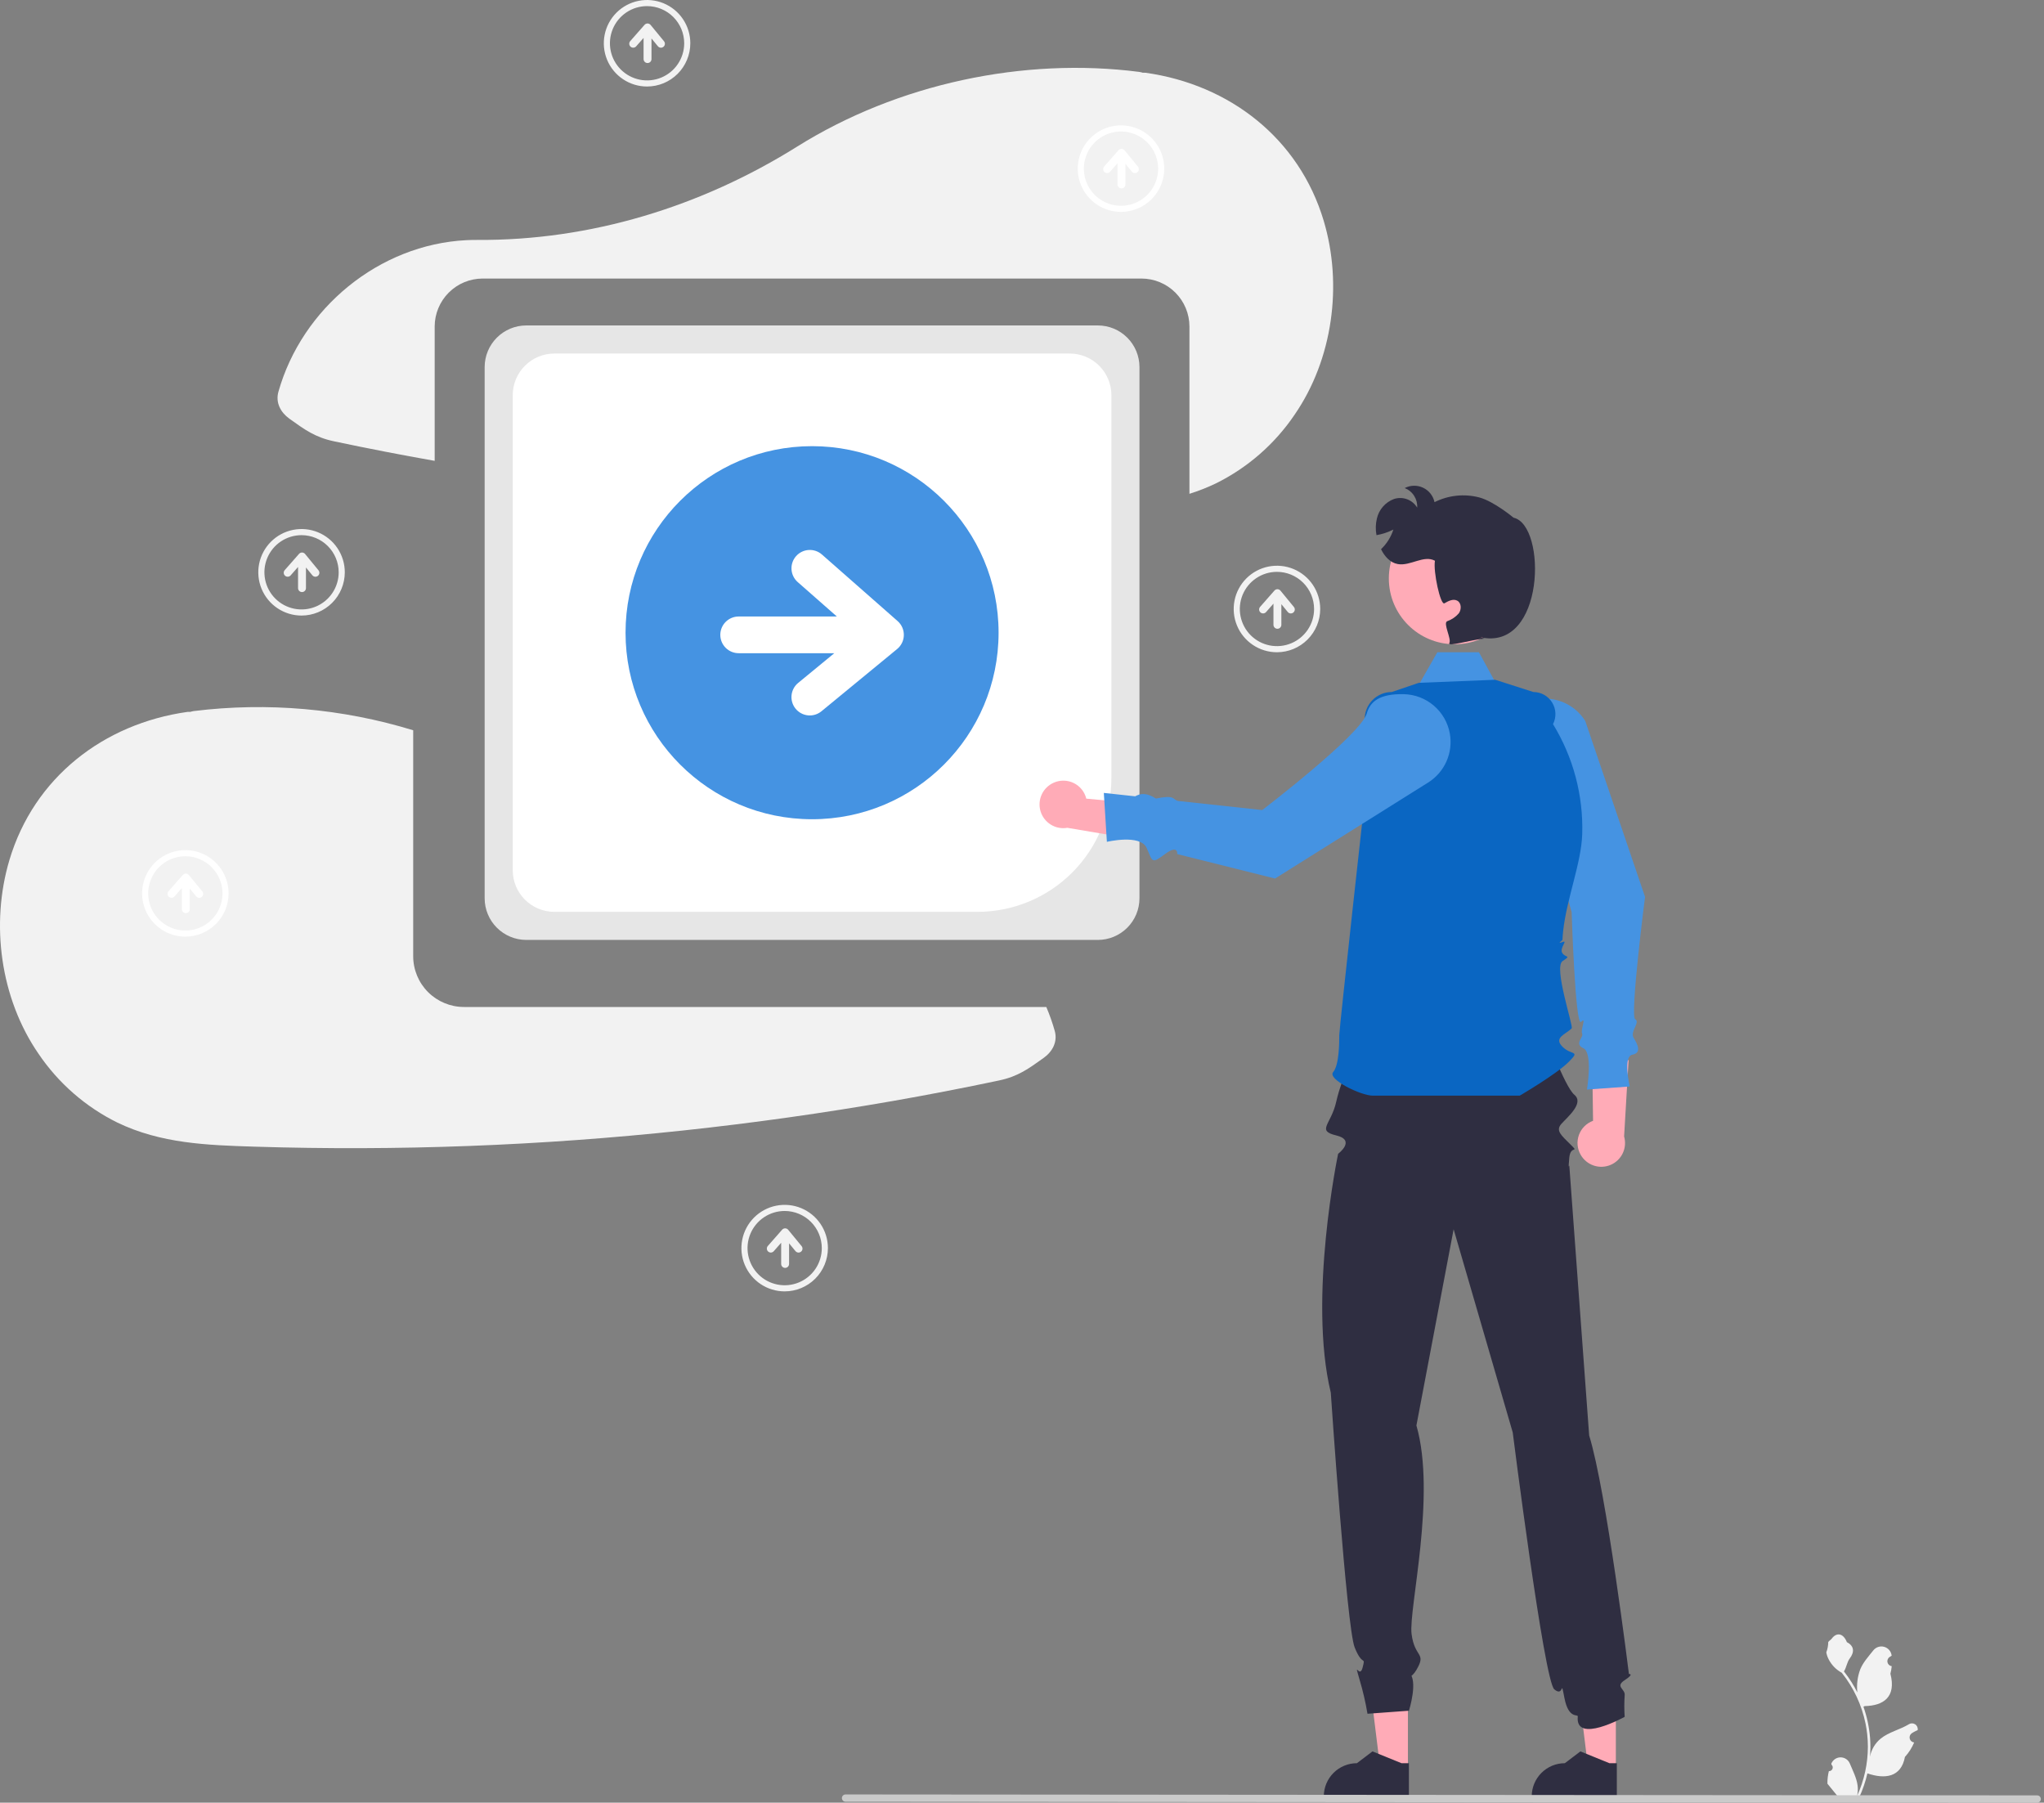 <svg width="567" height="500" viewBox="0 0 567 500" fill="none" xmlns="http://www.w3.org/2000/svg">
<rect x="0" y="0" width="567" height="500" fill="#808080" stroke="none"/>
<g clip-path="url(#clip0_22_955)">
<path d="M438.48 320.309C438 319.481 437.708 318.557 437.623 317.603C437.539 316.649 437.665 315.689 437.992 314.789C438.319 313.889 438.839 313.072 439.516 312.395C440.193 311.718 441.011 311.198 441.911 310.871L441.573 287.6L451.765 294.111L450.523 315.211C450.972 316.759 450.837 318.419 450.145 319.874C449.453 321.33 448.25 322.481 446.766 323.109C445.281 323.738 443.618 323.8 442.091 323.284C440.564 322.767 439.279 321.709 438.48 320.309Z" fill="#FFABB7"/>
<path d="M426.197 193.965C423.176 194.499 420.433 196.063 418.436 198.392C416.439 200.721 415.31 203.67 415.243 206.737C415.095 213.548 417.368 216.087 420.58 217.005C426.517 218.701 435.973 253.009 435.973 253.009C435.973 253.009 436.977 285.008 438.595 283.428C440.214 281.848 438.382 285.535 438.874 286.66C439.366 287.785 436.542 289.47 439.227 290.748C441.911 292.026 440.214 302.205 440.214 302.205L452.089 301.356C452.089 301.356 450.117 293.065 452.799 292.546C455.482 292.026 454.263 289.667 453.176 287.878C452.089 286.089 455.099 283.539 453.594 282.694C452.089 281.848 456.33 248.768 456.33 248.768L439.749 199.98C438.345 197.742 436.306 195.974 433.891 194.903C431.477 193.831 428.798 193.504 426.197 193.965Z" fill="#4593E2"/>
<path d="M390.171 195.885L398.713 180.913H410.253L418.909 196.733L390.171 195.885Z" fill="#4593E2"/>
<path d="M367.194 61.245C360.369 38.382 341.086 23.457 317.786 20.183C317.529 20.146 317.286 20.194 317.031 20.178C316.701 20.077 316.364 19.999 316.024 19.946C283.98 15.804 249.001 23.221 221.161 40.641C194.474 57.338 163.811 66.759 132.333 66.55C131.355 66.543 130.374 66.565 129.388 66.614C105.163 67.822 83.784 85.457 77.235 108.651C76.375 111.694 77.873 114.413 80.281 116.137C84.513 119.168 87.404 121.293 92.611 122.396C101.902 124.364 111.224 126.174 120.578 127.825V90.565C120.582 87.038 121.985 83.656 124.48 81.162C126.974 78.667 130.356 77.264 133.883 77.26H316.644C320.171 77.264 323.553 78.667 326.047 81.162C328.541 83.656 329.944 87.038 329.949 90.565V136.968C332.455 136.184 334.902 135.221 337.271 134.085C346.087 129.731 353.619 123.158 359.127 115.012C369.708 99.659 372.503 79.026 367.194 61.245Z" fill="#F2F2F2"/>
<path d="M290.244 279.304H128.682C124.954 279.299 121.38 277.816 118.743 275.18C116.107 272.544 114.624 268.969 114.62 265.241V202.551C94.942 196.527 74.216 194.71 53.79 197.219C53.45 197.272 53.113 197.35 52.783 197.451C52.528 197.467 52.285 197.42 52.028 197.456C28.728 200.73 9.445 215.655 2.62 238.518C-2.689 256.299 0.106 276.933 10.687 292.285C16.195 300.431 23.727 307.004 32.543 311.359C44.662 317.196 57.417 317.635 70.644 318.047C110.356 319.286 150.107 317.784 189.613 313.55C209.054 311.465 228.415 308.74 247.696 305.375C257.564 303.648 267.4 301.746 277.203 299.669C282.41 298.566 285.3 296.442 289.532 293.411C291.941 291.686 293.438 288.967 292.579 285.924C291.94 283.67 291.161 281.459 290.244 279.304Z" fill="#F2F2F2"/>
<path d="M304.542 260.705H145.984C142.924 260.702 139.99 259.484 137.826 257.32C135.662 255.156 134.445 252.222 134.441 249.162V101.811C134.445 98.75 135.662 95.816 137.826 93.652C139.99 91.488 142.924 90.271 145.984 90.268H304.542C307.603 90.271 310.537 91.488 312.701 93.652C314.865 95.816 316.082 98.75 316.086 101.811V249.162C316.082 252.222 314.865 255.156 312.701 257.32C310.537 259.484 307.603 260.702 304.542 260.705Z" fill="#E6E6E6"/>
<path d="M271.171 252.919H153.772C150.712 252.916 147.778 251.698 145.614 249.535C143.45 247.371 142.233 244.437 142.229 241.376V109.603C142.233 106.543 143.45 103.609 145.614 101.445C147.778 99.281 150.712 98.064 153.772 98.06H296.757C299.817 98.064 302.751 99.281 304.915 101.445C307.079 103.609 308.296 106.543 308.3 109.603V215.79C308.289 225.634 304.373 235.072 297.413 242.032C290.452 248.993 281.014 252.908 271.171 252.919Z" fill="white"/>
<path d="M225.264 227.23C253.84 227.23 277.004 204.065 277.004 175.49C277.004 146.914 253.84 123.75 225.264 123.75C196.689 123.75 173.524 146.914 173.524 175.49C173.524 204.065 196.689 227.23 225.264 227.23Z" fill="#4593E2"/>
<path d="M227.87 197.283L248.866 180.017C249.436 179.549 249.897 178.962 250.217 178.298C250.538 177.634 250.71 176.908 250.722 176.171C250.734 175.433 250.586 174.702 250.288 174.028C249.99 173.353 249.548 172.752 248.995 172.265L227.998 153.801C226.984 152.911 225.659 152.461 224.313 152.548C222.967 152.635 221.711 153.253 220.82 154.266C219.93 155.278 219.477 156.603 219.563 157.949C219.648 159.295 220.265 160.552 221.277 161.444L232.14 170.997L204.9 170.997C203.55 170.997 202.256 171.534 201.301 172.488C200.347 173.442 199.811 174.737 199.811 176.087C199.811 177.436 200.347 178.731 201.301 179.685C202.256 180.64 203.55 181.176 204.9 181.176L231.432 181.176L221.405 189.422C220.362 190.279 219.703 191.515 219.572 192.859C219.441 194.202 219.849 195.542 220.707 196.585C221.564 197.627 222.8 198.287 224.144 198.418C225.487 198.549 226.827 198.14 227.87 197.283Z" fill="white"/>
<path d="M448.232 490.533L440.557 490.532L436.905 460.924L448.235 460.925L448.232 490.533Z" fill="#FFABB7"/>
<path d="M448.503 498.54L424.898 498.539V498.24C424.898 495.804 425.866 493.467 427.589 491.744C429.312 490.021 431.649 489.053 434.086 489.053L438.398 485.782L446.443 489.053L448.503 489.053L448.503 498.54Z" fill="#2F2E41"/>
<path d="M390.555 490.533L382.879 490.532L379.228 460.924L390.557 460.925L390.555 490.533Z" fill="#FFABB7"/>
<path d="M390.826 498.54L367.221 498.539V498.24C367.221 495.804 368.189 493.467 369.912 491.744C371.635 490.021 373.972 489.053 376.409 489.053L380.721 485.782L388.766 489.053L390.826 489.053L390.826 498.54Z" fill="#2F2E41"/>
<path d="M450.68 466.028C453.481 464.198 451.858 464.316 451.858 464.316C451.858 464.316 445.596 413.543 440.832 398.157L435.318 323.23C435.318 323.23 434.968 324.725 435.318 321.092C435.668 317.459 438.213 320.004 435.668 317.459C433.124 314.915 431.427 313.618 433.124 311.722C434.82 309.826 439.5 305.989 436.736 303.667C433.972 301.344 428.533 286.195 428.533 286.195L375.521 286.619L377.641 286.195C377.641 286.195 371.024 283.74 374.055 286.937C377.086 290.135 372.358 297.964 370.662 305.598C369.257 311.92 365.086 313.598 370.662 314.928C376.238 316.258 371.192 320.026 371.192 320.026C371.192 320.026 362.798 359.988 369.159 386.282C369.159 386.282 373.548 451.315 375.769 456.908C377.991 462.501 378.839 459.108 377.991 462.501C377.143 465.894 375.446 459.957 377.143 465.894C378.069 468.995 378.801 472.151 379.337 475.343L390.841 474.495C390.841 474.495 393.512 466.074 390.841 463.864C388.169 461.653 390.014 468.105 392.909 463.182C395.803 458.26 392.41 459.957 391.562 453.171C390.714 446.385 398.496 414.775 392.909 395.38L403.234 340.957L419.627 397.309C419.627 397.309 428.322 466.132 431.147 468.557C433.972 470.983 432.831 465.095 433.972 470.983C435.125 476.933 437.744 475.356 437.67 476.085C436.88 483.865 450.68 476.191 450.68 476.191C450.545 474.214 450.545 472.231 450.68 470.254C450.936 468.439 447.88 467.858 450.68 466.028Z" fill="#2F2E41"/>
<path d="M380.84 303.901C377.448 303.901 368.117 299.306 369.814 297.363C371.51 295.419 371.51 288.968 371.51 287.104C371.51 285.241 379.144 216.537 379.144 216.537L378.564 199.715C378.529 198.707 378.698 197.702 379.06 196.76C379.421 195.818 379.969 194.959 380.67 194.233C381.371 193.508 382.211 192.931 383.14 192.536C384.069 192.142 385.067 191.939 386.076 191.939L393.563 189.395L414.768 188.546L425.342 191.939C426.391 191.939 427.423 192.208 428.338 192.721C429.254 193.234 430.022 193.973 430.57 194.868C431.118 195.762 431.427 196.783 431.467 197.831C431.508 198.879 431.279 199.921 430.802 200.855C436.413 210.016 439.229 220.614 438.905 231.352C438.662 239.385 434.592 249.196 433.611 258.272C433.525 259.069 433.462 259.86 433.429 260.643C433.419 260.862 431.683 261.951 433.404 261.297C435.125 260.643 432.482 262.951 433.379 264.341C434.277 265.732 436.016 264.88 433.45 266.578C430.884 268.277 436.531 284.683 435.973 285.241C434.277 286.937 430.884 287.785 433.429 290.33C435.973 292.875 438.518 291.178 435.125 294.571C431.732 297.964 421.567 303.901 421.567 303.901L380.84 303.901Z" fill="#0A66C2"/>
<path d="M403.516 178.697C413.599 178.697 421.772 170.523 421.772 160.441C421.772 150.358 413.599 142.185 403.516 142.185C393.434 142.185 385.26 150.358 385.26 160.441C385.26 170.523 393.434 178.697 403.516 178.697Z" fill="#FFABB7"/>
<path d="M292.326 217.083C293.202 216.696 294.151 216.506 295.109 216.525C296.066 216.545 297.007 216.774 297.866 217.197C298.725 217.62 299.481 218.226 300.081 218.973C300.68 219.719 301.108 220.588 301.336 221.518L324.506 223.71L316.927 233.135L296.086 229.608C294.498 229.887 292.863 229.573 291.491 228.726C290.12 227.88 289.106 226.56 288.642 225.016C288.179 223.472 288.298 221.812 288.977 220.35C289.656 218.887 290.847 217.725 292.326 217.083Z" fill="#FFABB7"/>
<path d="M402.184 203.493C401.65 200.472 400.086 197.73 397.757 195.732C395.428 193.735 392.479 192.607 389.412 192.54C382.601 192.392 380.062 194.665 379.144 197.876C377.448 203.814 350.138 224.685 350.138 224.685L326.685 222.147C325.274 221.688 325.943 220.404 320.641 221.492C318.029 219.782 316.34 220.072 314.886 220.87L306.199 219.93L307.047 233.501C307.047 233.501 316.346 231.289 318.074 235.197C319.801 239.106 319.406 239.667 323.163 236.894C326.92 234.12 326.556 236.894 326.556 236.894L353.698 243.679L396.168 217.045C398.406 215.642 400.174 213.602 401.246 211.188C402.318 208.774 402.644 206.094 402.184 203.493Z" fill="#4593E2"/>
<path d="M410.604 176.739L411.8 177.121C408.059 177.435 401.392 179.522 402.045 178.368C402.698 177.214 400.23 172.863 401.435 172.312C402.687 171.873 403.803 171.116 404.675 170.115C405.438 169.046 405.421 167.282 404.276 166.629C403.165 165.984 401.791 166.68 400.688 167.333C399.577 167.978 397.524 158.495 398.05 155.535C394.954 153.838 391.205 157.087 387.728 156.451C385.599 156.06 384.064 154.313 383.097 152.328C384.676 150.83 385.852 148.957 386.515 146.883C385.039 147.627 383.461 148.15 381.833 148.435C381.541 146.895 381.581 145.31 381.952 143.787C382.236 142.571 382.815 141.444 383.64 140.506C384.464 139.568 385.507 138.848 386.676 138.409C387.862 138.016 389.147 138.039 390.319 138.473C391.491 138.908 392.48 139.729 393.122 140.801C393.194 139.647 392.898 138.499 392.276 137.524C391.654 136.548 390.739 135.795 389.662 135.373C390.448 134.965 391.317 134.744 392.203 134.728C393.088 134.712 393.965 134.9 394.766 135.279C395.566 135.657 396.268 136.215 396.818 136.91C397.367 137.605 397.748 138.417 397.932 139.283C401.762 137.363 406.157 136.894 410.307 137.96C414.412 139.037 419.857 143.592 419.857 143.592C429.12 145.636 428.679 180.853 410.604 176.739Z" fill="#2F2E41"/>
<path d="M507.32 491.261C507.532 491.271 507.741 491.215 507.92 491.102C508.098 490.989 508.238 490.823 508.32 490.628C508.401 490.433 508.421 490.218 508.376 490.011C508.331 489.804 508.224 489.616 508.068 489.473L507.997 489.192L508.026 489.124C508.238 488.621 508.595 488.193 509.051 487.892C509.507 487.591 510.041 487.432 510.587 487.434C511.133 487.436 511.667 487.599 512.12 487.903C512.574 488.207 512.927 488.639 513.136 489.143C513.972 491.156 515.037 493.173 515.299 495.302C515.414 496.243 515.365 497.196 515.155 498.121C517.118 493.838 518.138 489.183 518.144 484.472C518.145 483.29 518.079 482.108 517.947 480.933C517.839 479.97 517.688 479.014 517.495 478.064C516.443 472.913 514.183 468.084 510.903 463.975C509.315 463.109 508.031 461.776 507.223 460.158C506.931 459.576 506.724 458.955 506.61 458.314C506.957 457.396 507.14 456.423 507.15 455.442C507.399 455.063 507.846 454.875 508.119 454.505C509.475 452.667 511.343 452.988 512.318 455.486C514.401 456.537 514.422 458.281 513.143 459.958C512.33 461.025 512.218 462.469 511.505 463.611C511.578 463.705 511.654 463.796 511.728 463.89C513.07 465.616 514.24 467.469 515.22 469.422C514.982 467.234 515.266 465.019 516.05 462.962C516.845 461.045 518.335 459.43 519.647 457.772C519.994 457.327 520.465 456.995 521.001 456.817C521.537 456.64 522.113 456.625 522.657 456.775C523.202 456.925 523.689 457.233 524.058 457.66C524.428 458.087 524.662 458.614 524.732 459.174L524.739 459.247C524.545 459.357 524.354 459.474 524.167 459.597C523.933 459.754 523.751 459.978 523.646 460.24C523.541 460.501 523.517 460.789 523.578 461.064C523.639 461.339 523.782 461.59 523.988 461.782C524.194 461.975 524.453 462.101 524.732 462.144L524.76 462.149C524.691 462.851 524.568 463.547 524.393 464.231C526.076 470.739 522.443 473.11 517.254 473.216C517.14 473.275 517.028 473.334 516.914 473.39C517.899 476.181 518.517 479.089 518.752 482.04C518.885 483.782 518.877 485.531 518.728 487.27L518.737 487.209C519.113 485.274 520.145 483.528 521.659 482.267C523.908 480.42 527.084 479.739 529.51 478.255C529.768 478.089 530.068 478.001 530.374 478C530.68 477.999 530.98 478.086 531.239 478.25C531.498 478.415 531.704 478.65 531.833 478.927C531.963 479.205 532.01 479.514 531.97 479.817L531.96 479.882C531.599 480.029 531.247 480.199 530.906 480.39C530.711 480.5 530.521 480.617 530.334 480.74C530.099 480.897 529.918 481.121 529.813 481.382C529.708 481.644 529.684 481.931 529.745 482.207C529.806 482.482 529.949 482.732 530.154 482.925C530.36 483.118 530.619 483.244 530.898 483.287L530.927 483.291L530.985 483.3C530.368 484.775 529.5 486.133 528.422 487.314C527.37 492.996 522.85 493.535 518.015 491.881H518.012C517.481 494.186 516.713 496.43 515.719 498.576H507.526C507.496 498.485 507.47 498.391 507.443 498.3C508.202 498.348 508.963 498.302 509.71 498.165C509.103 497.419 508.495 496.667 507.887 495.921C507.873 495.907 507.861 495.893 507.849 495.877C507.54 495.496 507.229 495.117 506.921 494.735C506.904 493.565 507.039 492.397 507.32 491.261Z" fill="#F2F2F2"/>
<path d="M234.551 499.74L565.115 500C565.383 500 565.64 499.894 565.829 499.704C566.019 499.515 566.125 499.258 566.125 498.99C566.125 498.722 566.019 498.466 565.829 498.276C565.64 498.087 565.383 497.98 565.115 497.98L234.551 497.72C234.283 497.72 234.026 497.826 233.837 498.015C233.647 498.205 233.541 498.462 233.541 498.73C233.541 498.998 233.647 499.254 233.837 499.444C234.026 499.633 234.283 499.74 234.551 499.74Z" fill="#CACACA"/>
<path d="M217.663 358.186C215.29 358.186 212.97 357.482 210.997 356.164C209.024 354.845 207.486 352.972 206.578 350.779C205.67 348.587 205.432 346.174 205.895 343.847C206.358 341.52 207.501 339.382 209.179 337.704C210.857 336.026 212.995 334.883 215.322 334.42C217.649 333.957 220.062 334.195 222.254 335.103C224.447 336.011 226.32 337.549 227.639 339.522C228.957 341.495 229.661 343.815 229.661 346.188C229.657 349.369 228.392 352.418 226.143 354.668C223.893 356.917 220.844 358.182 217.663 358.186ZM217.663 335.886C215.625 335.886 213.634 336.49 211.939 337.622C210.245 338.754 208.925 340.363 208.145 342.245C207.365 344.128 207.161 346.199 207.559 348.197C207.956 350.196 208.938 352.031 210.378 353.472C211.819 354.913 213.655 355.894 215.653 356.292C217.651 356.689 219.723 356.485 221.605 355.705C223.487 354.926 225.096 353.605 226.228 351.911C227.36 350.217 227.965 348.225 227.965 346.188C227.961 343.456 226.875 340.838 224.944 338.907C223.013 336.975 220.394 335.889 217.663 335.886Z" fill="#F2F2F2"/>
<path d="M222.36 345.627L218.639 341.102C218.538 340.979 218.412 340.88 218.268 340.811C218.125 340.742 217.969 340.704 217.81 340.702C217.651 340.699 217.493 340.731 217.348 340.795C217.203 340.86 217.073 340.955 216.968 341.074L212.989 345.599C212.799 345.818 212.703 346.103 212.722 346.392C212.742 346.681 212.875 346.951 213.092 347.142C213.31 347.333 213.595 347.431 213.884 347.413C214.173 347.395 214.444 347.264 214.636 347.047L216.695 344.706V350.577C216.695 350.868 216.811 351.146 217.016 351.352C217.222 351.558 217.501 351.673 217.792 351.673C218.083 351.673 218.362 351.558 218.567 351.352C218.773 351.146 218.888 350.868 218.888 350.577V344.859L220.665 347.02C220.85 347.244 221.117 347.386 221.406 347.415C221.696 347.443 221.984 347.355 222.209 347.17C222.434 346.985 222.576 346.719 222.604 346.43C222.632 346.14 222.544 345.851 222.36 345.627Z" fill="#F2F2F2"/>
<path d="M354.222 180.913C351.849 180.913 349.53 180.209 347.557 178.891C345.584 177.572 344.046 175.699 343.138 173.506C342.229 171.314 341.992 168.901 342.455 166.574C342.918 164.247 344.06 162.109 345.738 160.431C347.416 158.753 349.554 157.61 351.882 157.147C354.209 156.684 356.622 156.922 358.814 157.83C361.006 158.738 362.88 160.276 364.199 162.249C365.517 164.222 366.221 166.542 366.221 168.915C366.217 172.096 364.952 175.145 362.702 177.395C360.453 179.644 357.403 180.909 354.222 180.913ZM354.222 158.613C352.185 158.613 350.193 159.217 348.499 160.349C346.805 161.481 345.485 163.09 344.705 164.972C343.925 166.855 343.721 168.926 344.119 170.924C344.516 172.923 345.497 174.758 346.938 176.199C348.379 177.64 350.214 178.621 352.213 179.019C354.211 179.416 356.282 179.212 358.165 178.432C360.047 177.653 361.656 176.332 362.788 174.638C363.92 172.944 364.524 170.952 364.524 168.915C364.521 166.183 363.435 163.565 361.504 161.634C359.572 159.702 356.954 158.616 354.222 158.613Z" fill="#F2F2F2"/>
<path d="M358.919 168.354L355.199 163.829C355.098 163.706 354.971 163.607 354.828 163.538C354.685 163.469 354.528 163.431 354.37 163.429C354.211 163.426 354.053 163.458 353.908 163.522C353.762 163.587 353.633 163.682 353.528 163.801L349.549 168.326C349.359 168.545 349.263 168.83 349.282 169.119C349.301 169.408 349.435 169.678 349.652 169.869C349.87 170.061 350.154 170.158 350.444 170.14C350.733 170.123 351.003 169.991 351.196 169.774L353.255 167.433V173.304C353.255 173.595 353.37 173.874 353.576 174.079C353.782 174.285 354.061 174.4 354.351 174.4C354.642 174.4 354.921 174.285 355.127 174.079C355.333 173.874 355.448 173.595 355.448 173.304V167.586L357.225 169.747C357.41 169.971 357.676 170.114 357.966 170.142C358.255 170.17 358.544 170.082 358.769 169.897C358.993 169.713 359.136 169.446 359.164 169.157C359.192 168.867 359.104 168.578 358.919 168.354Z" fill="#F2F2F2"/>
<path d="M83.648 170.735C81.275 170.735 78.955 170.031 76.982 168.713C75.009 167.394 73.471 165.52 72.563 163.328C71.655 161.136 71.417 158.723 71.88 156.396C72.343 154.068 73.486 151.93 75.164 150.252C76.842 148.574 78.979 147.432 81.307 146.969C83.634 146.506 86.047 146.743 88.239 147.652C90.431 148.56 92.305 150.098 93.624 152.071C94.942 154.044 95.646 156.363 95.646 158.736C95.642 161.917 94.377 164.967 92.128 167.216C89.878 169.466 86.829 170.731 83.648 170.735ZM83.648 148.435C81.61 148.435 79.618 149.039 77.924 150.171C76.23 151.303 74.91 152.912 74.13 154.794C73.35 156.677 73.146 158.748 73.544 160.746C73.941 162.745 74.922 164.58 76.363 166.021C77.804 167.462 79.639 168.443 81.638 168.84C83.636 169.238 85.707 169.034 87.59 168.254C89.472 167.474 91.081 166.154 92.213 164.46C93.345 162.766 93.949 160.774 93.949 158.736C93.946 156.005 92.86 153.387 90.929 151.455C88.997 149.524 86.379 148.438 83.648 148.435Z" fill="#F2F2F2"/>
<path d="M88.345 158.175L84.624 153.65C84.523 153.527 84.396 153.428 84.253 153.359C84.11 153.29 83.954 153.253 83.795 153.25C83.636 153.248 83.478 153.279 83.333 153.344C83.188 153.408 83.058 153.503 82.953 153.622L78.974 158.147C78.784 158.366 78.688 158.651 78.707 158.94C78.727 159.229 78.86 159.499 79.077 159.69C79.295 159.882 79.579 159.979 79.869 159.962C80.158 159.944 80.429 159.812 80.621 159.596L82.68 157.255V163.125C82.68 163.416 82.795 163.695 83.001 163.9C83.207 164.106 83.486 164.222 83.777 164.222C84.067 164.222 84.346 164.106 84.552 163.9C84.758 163.695 84.873 163.416 84.873 163.125V157.407L86.65 159.568C86.835 159.793 87.102 159.935 87.391 159.963C87.68 159.991 87.969 159.903 88.194 159.719C88.419 159.534 88.561 159.267 88.589 158.978C88.617 158.688 88.529 158.399 88.345 158.175Z" fill="#F2F2F2"/>
<path d="M179.494 23.996C177.121 23.996 174.801 23.293 172.828 21.974C170.855 20.656 169.317 18.782 168.409 16.59C167.501 14.397 167.263 11.985 167.726 9.657C168.189 7.33 169.332 5.192 171.01 3.514C172.688 1.836 174.826 0.694 177.153 0.231C179.481 -0.232 181.893 0.005 184.085 0.913C186.278 1.821 188.152 3.359 189.47 5.332C190.788 7.305 191.492 9.625 191.492 11.998C191.488 15.179 190.223 18.229 187.974 20.478C185.725 22.727 182.675 23.993 179.494 23.996ZM179.494 1.696C177.456 1.696 175.465 2.301 173.77 3.433C172.076 4.565 170.756 6.173 169.976 8.056C169.197 9.938 168.993 12.01 169.39 14.008C169.788 16.006 170.769 17.842 172.209 19.283C173.65 20.723 175.486 21.704 177.484 22.102C179.482 22.5 181.554 22.296 183.436 21.516C185.319 20.736 186.927 19.416 188.059 17.721C189.191 16.027 189.796 14.036 189.796 11.998C189.793 9.267 188.706 6.648 186.775 4.717C184.844 2.786 182.225 1.699 179.494 1.696Z" fill="#F2F2F2"/>
<path d="M184.191 11.437L180.47 6.912C180.369 6.79 180.243 6.69 180.099 6.621C179.956 6.552 179.8 6.515 179.641 6.512C179.482 6.51 179.325 6.542 179.179 6.606C179.034 6.67 178.904 6.765 178.799 6.885L174.82 11.409C174.63 11.628 174.534 11.913 174.554 12.202C174.573 12.492 174.706 12.761 174.924 12.953C175.141 13.144 175.426 13.242 175.715 13.224C176.004 13.206 176.275 13.075 176.467 12.858L178.526 10.517V16.387C178.526 16.678 178.642 16.957 178.847 17.163C179.053 17.368 179.332 17.484 179.623 17.484C179.914 17.484 180.193 17.368 180.398 17.163C180.604 16.957 180.72 16.678 180.72 16.387V10.669L182.497 12.83C182.681 13.055 182.948 13.197 183.237 13.225C183.527 13.254 183.816 13.165 184.04 12.981C184.265 12.796 184.407 12.53 184.435 12.24C184.463 11.951 184.376 11.662 184.191 11.437Z" fill="#F2F2F2"/>
<path d="M51.416 259.795C49.043 259.795 46.723 259.091 44.75 257.773C42.777 256.455 41.239 254.581 40.331 252.388C39.423 250.196 39.185 247.783 39.648 245.456C40.111 243.129 41.254 240.991 42.932 239.313C44.61 237.635 46.748 236.492 49.075 236.029C51.403 235.566 53.815 235.804 56.008 236.712C58.2 237.62 60.074 239.158 61.392 241.131C62.711 243.104 63.414 245.424 63.414 247.797C63.411 250.978 62.145 254.028 59.896 256.277C57.647 258.526 54.597 259.791 51.416 259.795ZM51.416 237.495C49.379 237.495 47.387 238.099 45.693 239.231C43.998 240.363 42.678 241.972 41.898 243.854C41.118 245.737 40.914 247.808 41.312 249.806C41.709 251.805 42.69 253.64 44.131 255.081C45.572 256.522 47.407 257.503 49.406 257.901C51.404 258.298 53.476 258.094 55.358 257.315C57.241 256.535 58.85 255.215 59.982 253.52C61.114 251.826 61.718 249.834 61.718 247.797C61.715 245.066 60.629 242.447 58.697 240.516C56.766 238.584 54.148 237.498 51.416 237.495Z" fill="white"/>
<path d="M56.113 247.236L52.392 242.711C52.291 242.588 52.165 242.489 52.022 242.42C51.879 242.351 51.722 242.314 51.563 242.311C51.404 242.309 51.247 242.34 51.102 242.405C50.956 242.469 50.827 242.564 50.722 242.683L46.742 247.208C46.552 247.427 46.456 247.712 46.476 248.001C46.495 248.29 46.628 248.56 46.846 248.751C47.063 248.943 47.348 249.04 47.637 249.023C47.927 249.005 48.197 248.873 48.39 248.657L50.448 246.316V252.186C50.448 252.477 50.564 252.756 50.77 252.962C50.975 253.167 51.254 253.283 51.545 253.283C51.836 253.283 52.115 253.167 52.321 252.962C52.526 252.756 52.642 252.477 52.642 252.186V246.468L54.419 248.629C54.604 248.854 54.87 248.996 55.16 249.024C55.449 249.052 55.738 248.964 55.963 248.78C56.187 248.595 56.329 248.328 56.358 248.039C56.386 247.749 56.298 247.461 56.113 247.236Z" fill="white"/>
<path d="M310.964 58.773C308.591 58.773 306.272 58.069 304.298 56.751C302.325 55.432 300.787 53.558 299.879 51.366C298.971 49.173 298.733 46.761 299.196 44.434C299.659 42.106 300.802 39.968 302.48 38.29C304.158 36.612 306.296 35.469 308.623 35.006C310.951 34.544 313.363 34.781 315.556 35.689C317.748 36.597 319.622 38.135 320.941 40.108C322.259 42.082 322.963 44.401 322.963 46.775C322.959 49.956 321.694 53.005 319.444 55.255C317.195 57.504 314.145 58.769 310.964 58.773ZM310.964 36.472C308.927 36.472 306.935 37.076 305.241 38.208C303.547 39.34 302.226 40.949 301.446 42.832C300.667 44.714 300.463 46.785 300.86 48.784C301.258 50.782 302.239 52.618 303.679 54.059C305.12 55.499 306.956 56.481 308.954 56.878C310.953 57.276 313.024 57.072 314.906 56.292C316.789 55.512 318.398 54.192 319.53 52.498C320.662 50.804 321.266 48.812 321.266 46.775C321.263 44.043 320.177 41.425 318.246 39.493C316.314 37.562 313.696 36.475 310.964 36.472Z" fill="white"/>
<path d="M315.661 46.213L311.941 41.688C311.84 41.565 311.713 41.466 311.57 41.397C311.427 41.328 311.27 41.291 311.112 41.288C310.953 41.286 310.795 41.318 310.65 41.382C310.504 41.446 310.375 41.541 310.27 41.66L306.291 46.185C306.101 46.404 306.005 46.689 306.024 46.978C306.043 47.267 306.176 47.537 306.394 47.728C306.612 47.92 306.896 48.017 307.186 48C307.475 47.982 307.745 47.85 307.938 47.634L309.997 45.293V51.163C309.997 51.454 310.112 51.733 310.318 51.938C310.524 52.144 310.802 52.26 311.093 52.26C311.384 52.26 311.663 52.144 311.869 51.938C312.075 51.733 312.19 51.454 312.19 51.163V45.445L313.967 47.606C314.152 47.831 314.418 47.973 314.708 48.001C314.997 48.029 315.286 47.941 315.511 47.757C315.735 47.572 315.878 47.306 315.906 47.016C315.934 46.727 315.846 46.438 315.661 46.213Z" fill="white"/>
</g>
<defs>
<clipPath id="clip0_22_955">
<rect width="566.125" height="500" fill="white"/>
</clipPath>
</defs>
</svg>
